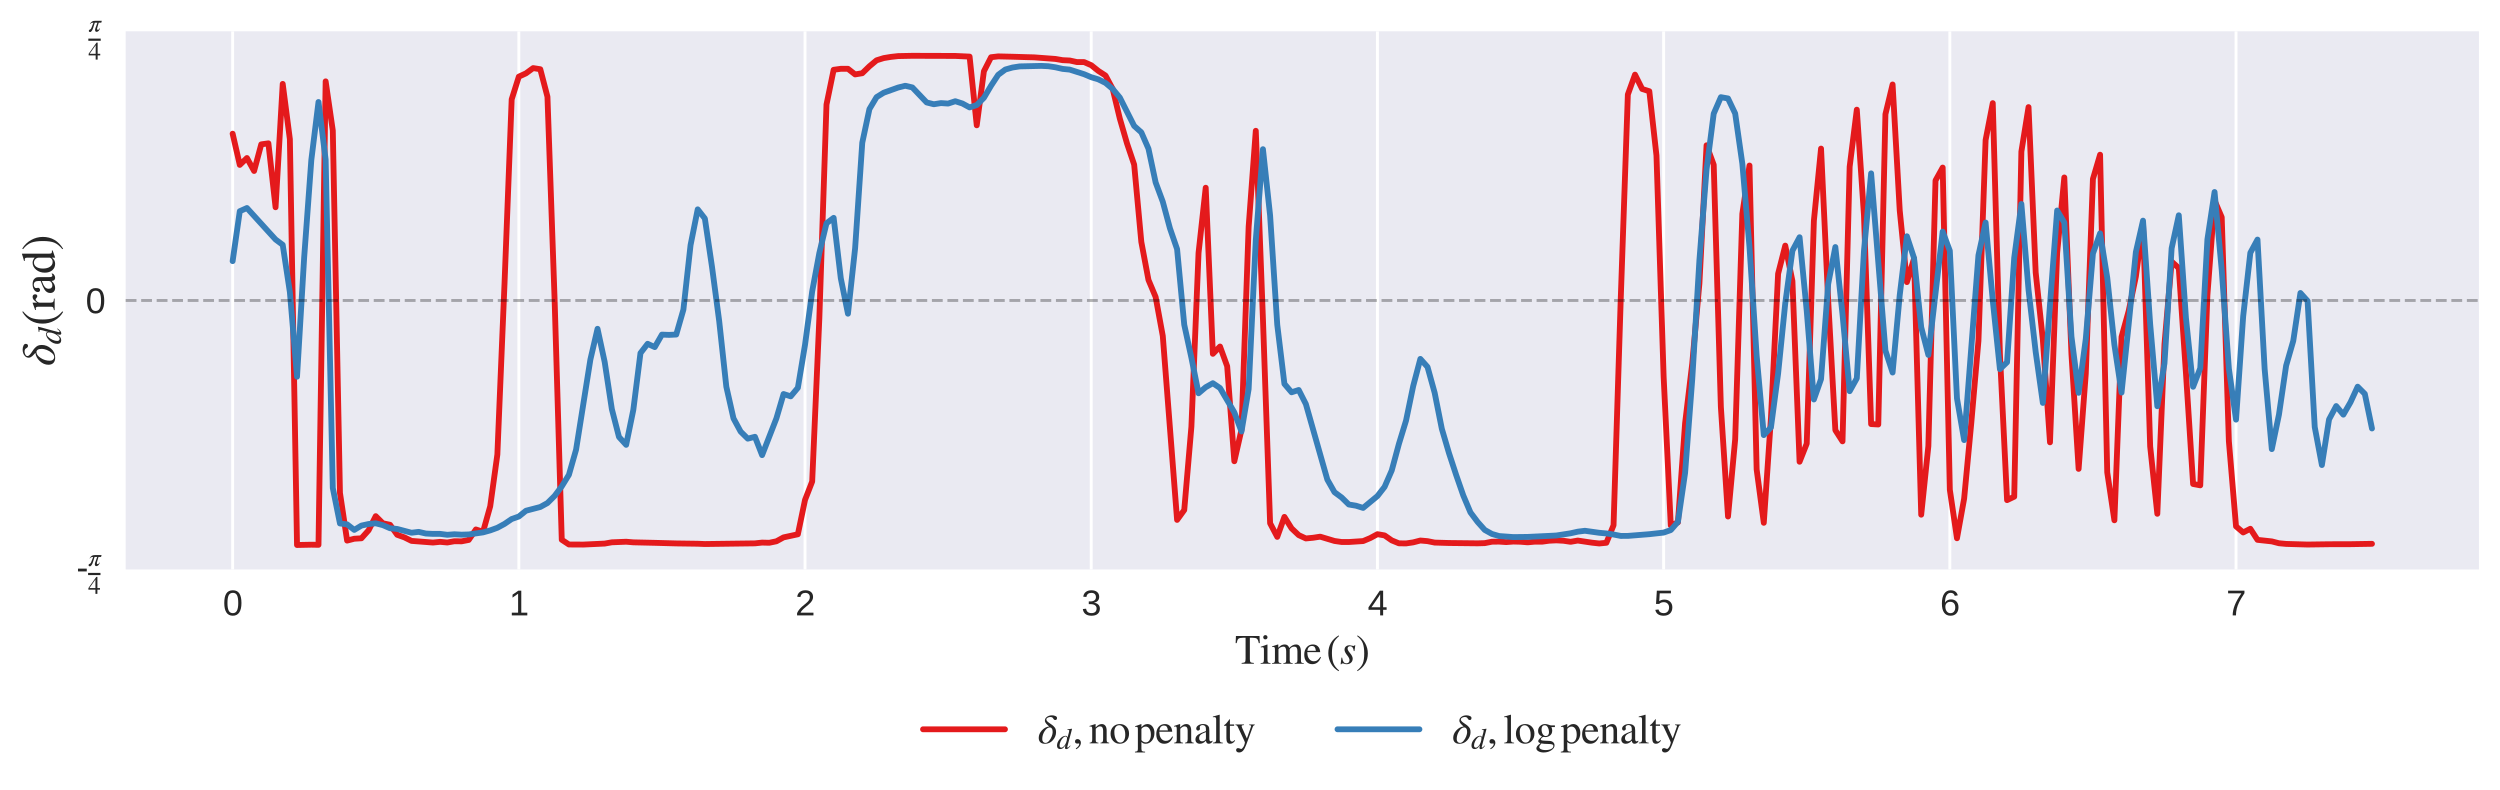 <?xml version="1.0" encoding="utf-8" standalone="no"?>
<!DOCTYPE svg PUBLIC "-//W3C//DTD SVG 1.1//EN"
  "http://www.w3.org/Graphics/SVG/1.1/DTD/svg11.dtd">
<svg xmlns:xlink="http://www.w3.org/1999/xlink" width="854.585pt" height="270.077pt" viewBox="0 0 854.585 270.077" xmlns="http://www.w3.org/2000/svg" version="1.1">
 <defs>
  <style type="text/css">*{stroke-linejoin: round; stroke-linecap: butt}</style>
 </defs>
 <g id="figure_1">
  <g id="patch_1">
   <path d="M 0 270.077 
L 854.585 270.077 
L 854.585 0 
L 0 0 
z
" style="fill: #ffffff"/>
  </g>
  <g id="axes_1">
   <g id="patch_2">
    <path d="M 42.955 194.66 
L 847.385 194.66 
L 847.385 10.7 
L 42.955 10.7 
z
" style="fill: #eaeaf2"/>
   </g>
   <g id="matplotlib.axis_1">
    <g id="xtick_1">
     <g id="line2d_1">
      <path d="M 79.52 194.66 
L 79.52 10.7 
" clip-path="url(#pfbfe69c3f7)" style="fill: none; stroke: #ffffff; stroke-linecap: round"/>
     </g>
     <g id="line2d_2"/>
     <g id="text_1">
      <!-- 0 -->
      <g style="fill: #262626" transform="translate(76.183 210.356) scale(0.12 -0.12)">
       <defs>
        <path id="LiberationSans-30" d="M 3309 2203 
Q 3309 1100 2920 518 
Q 2531 -63 1772 -63 
Q 1013 -63 631 515 
Q 250 1094 250 2203 
Q 250 3338 620 3903 
Q 991 4469 1791 4469 
Q 2569 4469 2939 3897 
Q 3309 3325 3309 2203 
z
M 2738 2203 
Q 2738 3156 2517 3584 
Q 2297 4013 1791 4013 
Q 1272 4013 1045 3591 
Q 819 3169 819 2203 
Q 819 1266 1048 831 
Q 1278 397 1778 397 
Q 2275 397 2506 840 
Q 2738 1284 2738 2203 
z
" transform="scale(0.016)"/>
       </defs>
       <use xlink:href="#LiberationSans-30"/>
      </g>
     </g>
    </g>
    <g id="xtick_2">
     <g id="line2d_3">
      <path d="M 177.353 194.66 
L 177.353 10.7 
" clip-path="url(#pfbfe69c3f7)" style="fill: none; stroke: #ffffff; stroke-linecap: round"/>
     </g>
     <g id="line2d_4"/>
     <g id="text_2">
      <!-- 1 -->
      <g style="fill: #262626" transform="translate(174.016 210.356) scale(0.12 -0.12)">
       <defs>
        <path id="LiberationSans-31" d="M 488 0 
L 488 478 
L 1609 478 
L 1609 3866 
L 616 3156 
L 616 3688 
L 1656 4403 
L 2175 4403 
L 2175 478 
L 3247 478 
L 3247 0 
L 488 0 
z
" transform="scale(0.016)"/>
       </defs>
       <use xlink:href="#LiberationSans-31"/>
      </g>
     </g>
    </g>
    <g id="xtick_3">
     <g id="line2d_5">
      <path d="M 275.186 194.66 
L 275.186 10.7 
" clip-path="url(#pfbfe69c3f7)" style="fill: none; stroke: #ffffff; stroke-linecap: round"/>
     </g>
     <g id="line2d_6"/>
     <g id="text_3">
      <!-- 2 -->
      <g style="fill: #262626" transform="translate(271.849 210.356) scale(0.12 -0.12)">
       <defs>
        <path id="LiberationSans-32" d="M 322 0 
L 322 397 
Q 481 763 711 1042 
Q 941 1322 1194 1548 
Q 1447 1775 1695 1969 
Q 1944 2163 2144 2356 
Q 2344 2550 2467 2762 
Q 2591 2975 2591 3244 
Q 2591 3606 2378 3806 
Q 2166 4006 1788 4006 
Q 1428 4006 1195 3811 
Q 963 3616 922 3263 
L 347 3316 
Q 409 3844 795 4156 
Q 1181 4469 1788 4469 
Q 2453 4469 2811 4155 
Q 3169 3841 3169 3263 
Q 3169 3006 3051 2753 
Q 2934 2500 2703 2247 
Q 2472 1994 1819 1463 
Q 1459 1169 1246 933 
Q 1034 697 941 478 
L 3238 478 
L 3238 0 
L 322 0 
z
" transform="scale(0.016)"/>
       </defs>
       <use xlink:href="#LiberationSans-32"/>
      </g>
     </g>
    </g>
    <g id="xtick_4">
     <g id="line2d_7">
      <path d="M 373.018 194.66 
L 373.018 10.7 
" clip-path="url(#pfbfe69c3f7)" style="fill: none; stroke: #ffffff; stroke-linecap: round"/>
     </g>
     <g id="line2d_8"/>
     <g id="text_4">
      <!-- 3 -->
      <g style="fill: #262626" transform="translate(369.682 210.356) scale(0.12 -0.12)">
       <defs>
        <path id="LiberationSans-33" d="M 3278 1216 
Q 3278 606 2890 271 
Q 2503 -63 1784 -63 
Q 1116 -63 717 239 
Q 319 541 244 1131 
L 825 1184 
Q 938 403 1784 403 
Q 2209 403 2451 612 
Q 2694 822 2694 1234 
Q 2694 1594 2417 1795 
Q 2141 1997 1619 1997 
L 1300 1997 
L 1300 2484 
L 1606 2484 
Q 2069 2484 2323 2686 
Q 2578 2888 2578 3244 
Q 2578 3597 2370 3801 
Q 2163 4006 1753 4006 
Q 1381 4006 1151 3815 
Q 922 3625 884 3278 
L 319 3322 
Q 381 3863 767 4166 
Q 1153 4469 1759 4469 
Q 2422 4469 2789 4161 
Q 3156 3853 3156 3303 
Q 3156 2881 2920 2617 
Q 2684 2353 2234 2259 
L 2234 2247 
Q 2728 2194 3003 1916 
Q 3278 1638 3278 1216 
z
" transform="scale(0.016)"/>
       </defs>
       <use xlink:href="#LiberationSans-33"/>
      </g>
     </g>
    </g>
    <g id="xtick_5">
     <g id="line2d_9">
      <path d="M 470.851 194.66 
L 470.851 10.7 
" clip-path="url(#pfbfe69c3f7)" style="fill: none; stroke: #ffffff; stroke-linecap: round"/>
     </g>
     <g id="line2d_10"/>
     <g id="text_5">
      <!-- 4 -->
      <g style="fill: #262626" transform="translate(467.515 210.356) scale(0.12 -0.12)">
       <defs>
        <path id="LiberationSans-34" d="M 2753 997 
L 2753 0 
L 2222 0 
L 2222 997 
L 147 997 
L 147 1434 
L 2163 4403 
L 2753 4403 
L 2753 1441 
L 3372 1441 
L 3372 997 
L 2753 997 
z
M 2222 3769 
Q 2216 3750 2134 3603 
Q 2053 3456 2013 3397 
L 884 1734 
L 716 1503 
L 666 1441 
L 2222 1441 
L 2222 3769 
z
" transform="scale(0.016)"/>
       </defs>
       <use xlink:href="#LiberationSans-34"/>
      </g>
     </g>
    </g>
    <g id="xtick_6">
     <g id="line2d_11">
      <path d="M 568.684 194.66 
L 568.684 10.7 
" clip-path="url(#pfbfe69c3f7)" style="fill: none; stroke: #ffffff; stroke-linecap: round"/>
     </g>
     <g id="line2d_12"/>
     <g id="text_6">
      <!-- 5 -->
      <g style="fill: #262626" transform="translate(565.347 210.356) scale(0.12 -0.12)">
       <defs>
        <path id="LiberationSans-35" d="M 3291 1434 
Q 3291 738 2877 337 
Q 2463 -63 1728 -63 
Q 1113 -63 734 206 
Q 356 475 256 984 
L 825 1050 
Q 1003 397 1741 397 
Q 2194 397 2450 670 
Q 2706 944 2706 1422 
Q 2706 1838 2448 2094 
Q 2191 2350 1753 2350 
Q 1525 2350 1328 2278 
Q 1131 2206 934 2034 
L 384 2034 
L 531 4403 
L 3034 4403 
L 3034 3925 
L 1044 3925 
L 959 2528 
Q 1325 2809 1869 2809 
Q 2519 2809 2905 2428 
Q 3291 2047 3291 1434 
z
" transform="scale(0.016)"/>
       </defs>
       <use xlink:href="#LiberationSans-35"/>
      </g>
     </g>
    </g>
    <g id="xtick_7">
     <g id="line2d_13">
      <path d="M 666.517 194.66 
L 666.517 10.7 
" clip-path="url(#pfbfe69c3f7)" style="fill: none; stroke: #ffffff; stroke-linecap: round"/>
     </g>
     <g id="line2d_14"/>
     <g id="text_7">
      <!-- 6 -->
      <g style="fill: #262626" transform="translate(663.18 210.356) scale(0.12 -0.12)">
       <defs>
        <path id="LiberationSans-36" d="M 3278 1441 
Q 3278 744 2900 340 
Q 2522 -63 1856 -63 
Q 1113 -63 719 490 
Q 325 1044 325 2100 
Q 325 3244 734 3856 
Q 1144 4469 1900 4469 
Q 2897 4469 3156 3572 
L 2619 3475 
Q 2453 4013 1894 4013 
Q 1413 4013 1148 3564 
Q 884 3116 884 2266 
Q 1038 2550 1316 2698 
Q 1594 2847 1953 2847 
Q 2563 2847 2920 2465 
Q 3278 2084 3278 1441 
z
M 2706 1416 
Q 2706 1894 2472 2153 
Q 2238 2413 1819 2413 
Q 1425 2413 1183 2183 
Q 941 1953 941 1550 
Q 941 1041 1192 716 
Q 1444 391 1838 391 
Q 2244 391 2475 664 
Q 2706 938 2706 1416 
z
" transform="scale(0.016)"/>
       </defs>
       <use xlink:href="#LiberationSans-36"/>
      </g>
     </g>
    </g>
    <g id="xtick_8">
     <g id="line2d_15">
      <path d="M 764.35 194.66 
L 764.35 10.7 
" clip-path="url(#pfbfe69c3f7)" style="fill: none; stroke: #ffffff; stroke-linecap: round"/>
     </g>
     <g id="line2d_16"/>
     <g id="text_8">
      <!-- 7 -->
      <g style="fill: #262626" transform="translate(761.013 210.356) scale(0.12 -0.12)">
       <defs>
        <path id="LiberationSans-37" d="M 3238 3947 
Q 2563 2916 2284 2331 
Q 2006 1747 1867 1178 
Q 1728 609 1728 0 
L 1141 0 
Q 1141 844 1498 1776 
Q 1856 2709 2694 3925 
L 328 3925 
L 328 4403 
L 3238 4403 
L 3238 3947 
z
" transform="scale(0.016)"/>
       </defs>
       <use xlink:href="#LiberationSans-37"/>
      </g>
     </g>
    </g>
    <g id="text_9">
     <!-- $\mathrm{Time}\, (s)$ -->
     <g style="fill: #262626" transform="translate(422.14 226.991) scale(0.14 -0.14)">
      <defs>
       <path id="STIXGeneral-Regular-54" d="M 3795 3149 
L 3642 3149 
Q 3539 3674 3353 3821 
Q 3168 3968 2656 3968 
L 2278 3968 
L 2278 710 
Q 2278 346 2387 243 
Q 2496 141 2893 122 
L 2893 0 
L 1024 0 
L 1024 122 
Q 1427 147 1526 256 
Q 1626 365 1626 787 
L 1626 3968 
L 1242 3968 
Q 723 3968 540 3817 
Q 358 3667 262 3149 
L 109 3149 
L 154 4237 
L 3750 4237 
L 3795 3149 
z
" transform="scale(0.016)"/>
       <path id="STIXGeneral-Regular-69" d="M 1152 4045 
Q 1152 3904 1056 3811 
Q 960 3718 819 3718 
Q 685 3718 592 3811 
Q 499 3904 499 4045 
Q 499 4179 595 4275 
Q 691 4371 826 4371 
Q 966 4371 1059 4275 
Q 1152 4179 1152 4045 
z
M 1619 0 
L 102 0 
L 102 96 
Q 435 115 521 211 
Q 608 307 608 666 
L 608 2118 
Q 608 2342 563 2432 
Q 518 2522 397 2522 
Q 243 2522 128 2490 
L 128 2592 
L 1120 2944 
L 1146 2918 
L 1146 672 
Q 1146 314 1226 218 
Q 1306 122 1619 96 
L 1619 0 
z
" transform="scale(0.016)"/>
       <path id="STIXGeneral-Regular-6d" d="M 4960 0 
L 3565 0 
L 3565 96 
Q 3834 122 3907 208 
Q 3981 294 3981 576 
L 3981 1894 
Q 3981 2278 3869 2444 
Q 3757 2611 3488 2611 
Q 3264 2611 3107 2521 
Q 2950 2432 2803 2221 
L 2803 608 
Q 2803 301 2896 201 
Q 2989 102 3264 96 
L 3264 0 
L 1830 0 
L 1830 96 
Q 2112 115 2189 188 
Q 2266 262 2266 550 
L 2266 1901 
Q 2266 2611 1850 2611 
Q 1670 2611 1468 2531 
Q 1267 2451 1171 2336 
Q 1088 2240 1088 2227 
L 1088 448 
Q 1088 243 1177 176 
Q 1267 109 1523 96 
L 1523 0 
L 102 0 
L 102 96 
Q 371 102 460 195 
Q 550 288 550 563 
L 550 2150 
Q 550 2387 499 2480 
Q 448 2573 326 2573 
Q 230 2573 122 2547 
L 122 2656 
Q 557 2778 1011 2944 
L 1062 2925 
L 1062 2451 
L 1075 2451 
Q 1363 2752 1584 2848 
Q 1805 2944 2054 2944 
Q 2560 2944 2733 2406 
Q 3232 2944 3776 2944 
Q 4518 2944 4518 1792 
L 4518 493 
Q 4518 282 4582 202 
Q 4646 122 4794 109 
L 4960 96 
L 4960 0 
z
" transform="scale(0.016)"/>
       <path id="STIXGeneral-Regular-65" d="M 2611 1050 
L 2714 1005 
Q 2330 -64 1376 -64 
Q 813 -64 486 329 
Q 160 723 160 1389 
Q 160 2074 525 2509 
Q 890 2944 1485 2944 
Q 2061 2944 2374 2502 
Q 2560 2246 2592 1773 
L 621 1773 
Q 646 1370 700 1158 
Q 755 947 915 730 
Q 1184 378 1626 378 
Q 1939 378 2153 531 
Q 2368 685 2611 1050 
z
M 634 1978 
L 1939 1978 
Q 1882 2381 1750 2547 
Q 1619 2714 1312 2714 
Q 1043 2714 864 2525 
Q 685 2336 634 1978 
z
" transform="scale(0.016)"/>
       <path id="STIXGeneral-Regular-28" d="M 1946 -1030 
L 1869 -1133 
Q 1126 -710 716 32 
Q 307 774 307 1613 
Q 307 3386 1888 4326 
L 1946 4224 
Q 1293 3667 1075 3126 
Q 858 2586 858 1632 
Q 858 685 1082 96 
Q 1306 -493 1946 -1030 
z
" transform="scale(0.016)"/>
       <path id="STIXGeneral-Italic-73" d="M 2342 2829 
L 2214 1933 
L 2112 1933 
Q 2022 2675 1542 2675 
Q 1370 2675 1267 2579 
Q 1165 2483 1165 2310 
Q 1165 2067 1510 1658 
Q 1946 1152 1946 787 
Q 1946 397 1686 163 
Q 1427 -70 1024 -70 
Q 838 -70 672 -6 
Q 538 51 390 51 
Q 262 51 205 -83 
L 102 -83 
L 230 934 
L 333 934 
Q 461 64 973 64 
Q 1203 64 1331 192 
Q 1459 320 1459 557 
Q 1459 845 1101 1293 
Q 698 1798 698 2131 
Q 698 2451 909 2636 
Q 1120 2822 1472 2822 
Q 1600 2822 1830 2758 
Q 1971 2714 2061 2714 
Q 2189 2714 2253 2829 
L 2342 2829 
z
" transform="scale(0.016)"/>
       <path id="STIXGeneral-Regular-29" d="M 186 4224 
L 262 4326 
Q 992 3891 1408 3148 
Q 1824 2406 1824 1581 
Q 1824 -166 243 -1133 
L 186 -1030 
Q 845 -486 1059 54 
Q 1274 595 1274 1562 
Q 1274 2534 1059 3120 
Q 845 3706 186 4224 
z
" transform="scale(0.016)"/>
      </defs>
      <use xlink:href="#STIXGeneral-Regular-54" transform="translate(0 0.703)"/>
      <use xlink:href="#STIXGeneral-Regular-69" transform="translate(61.1 0.703)"/>
      <use xlink:href="#STIXGeneral-Regular-6d" transform="translate(88.9 0.703)"/>
      <use xlink:href="#STIXGeneral-Regular-65" transform="translate(166.7 0.703)"/>
      <use xlink:href="#STIXGeneral-Regular-28" transform="translate(223.134 0.703)"/>
      <use xlink:href="#STIXGeneral-Italic-73" transform="translate(256.434 0.703)"/>
      <use xlink:href="#STIXGeneral-Regular-29" transform="translate(295.334 0.703)"/>
     </g>
    </g>
   </g>
   <g id="matplotlib.axis_2">
    <g id="ytick_1">
     <g id="line2d_17"/>
     <g id="text_10">
      <!-- -$\frac{\pi}{4}$ -->
      <g style="fill: #262626" transform="translate(26.115 198.238) scale(0.12 -0.12)">
       <defs>
        <path id="LiberationSans-2d" d="M 284 1450 
L 284 1950 
L 1847 1950 
L 1847 1450 
L 284 1450 
z
" transform="scale(0.016)"/>
        <path id="STIXGeneral-Italic-3c0" d="M 3430 2739 
L 3296 2266 
L 2643 2266 
Q 2624 2195 2502 1782 
Q 2381 1370 2297 1072 
Q 2214 774 2214 717 
Q 2214 448 2413 448 
Q 2694 448 2867 838 
L 2970 838 
Q 2886 486 2652 208 
Q 2419 -70 2093 -70 
Q 1901 -70 1808 67 
Q 1715 205 1715 410 
Q 1715 627 1824 922 
L 2310 2266 
L 1645 2266 
Q 1568 2061 1401 1469 
Q 1235 877 1068 512 
Q 902 147 672 -38 
Q 563 -115 442 -115 
Q 314 -115 218 -32 
Q 122 51 122 166 
Q 122 429 314 480 
Q 634 563 774 928 
L 1299 2266 
L 1261 2266 
Q 973 2266 819 2208 
Q 666 2150 474 1914 
L 371 1914 
Q 640 2362 931 2550 
Q 1222 2739 1696 2739 
L 3430 2739 
z
" transform="scale(0.016)"/>
        <path id="STIXGeneral-Regular-34" d="M 3027 1069 
L 2368 1069 
L 2368 0 
L 1869 0 
L 1869 1069 
L 77 1069 
L 77 1478 
L 2086 4326 
L 2368 4326 
L 2368 1478 
L 3027 1478 
L 3027 1069 
z
M 1869 1478 
L 1869 3674 
L 333 1478 
L 1869 1478 
z
" transform="scale(0.016)"/>
       </defs>
       <use xlink:href="#LiberationSans-2d" transform="translate(0 0.988)"/>
       <use xlink:href="#STIXGeneral-Italic-3c0" transform="translate(33.301 40.042) scale(0.7)"/>
       <use xlink:href="#STIXGeneral-Regular-34" transform="translate(33.301 -39.781) scale(0.7)"/>
       <path d="M 33.301 13.784 
L 33.301 20.034 
L 68.581 20.034 
L 68.581 13.784 
L 33.301 13.784 
z
"/>
      </g>
     </g>
    </g>
    <g id="ytick_2">
     <g id="line2d_18"/>
     <g id="text_11">
      <!-- 0 -->
      <g style="fill: #262626" transform="translate(29.282 107.067) scale(0.12 -0.12)">
       <use xlink:href="#LiberationSans-30"/>
      </g>
     </g>
    </g>
    <g id="ytick_3">
     <g id="line2d_19"/>
     <g id="text_12">
      <!-- $\frac{\pi}{4}$ -->
      <g style="fill: #262626" transform="translate(30.195 15.6) scale(0.12 -0.12)">
       <use xlink:href="#STIXGeneral-Italic-3c0" transform="translate(0 40.042) scale(0.7)"/>
       <use xlink:href="#STIXGeneral-Regular-34" transform="translate(0 -39.781) scale(0.7)"/>
       <path d="M 0 13.784 
L 0 20.034 
L 35.28 20.034 
L 35.28 13.784 
L 0 13.784 
z
"/>
      </g>
     </g>
    </g>
    <g id="text_13">
     <!-- $\delta_d (\mathrm{rad})$ -->
     <g style="fill: #262626" transform="translate(18.795 125.08) rotate(-90) scale(0.16 -0.16)">
      <defs>
       <path id="STIXGeneral-Italic-3b4" d="M 2944 3866 
Q 2944 3744 2883 3651 
Q 2822 3558 2694 3558 
Q 2579 3558 2508 3606 
Q 2438 3654 2403 3721 
Q 2368 3789 2323 3856 
Q 2278 3923 2179 3971 
Q 2080 4019 1920 4019 
Q 1715 4019 1516 3916 
Q 1318 3814 1318 3648 
Q 1318 3482 1484 3328 
Q 1651 3174 1942 2985 
Q 2234 2797 2381 2656 
Q 2605 2445 2701 2249 
Q 2797 2054 2797 1709 
Q 2797 1037 2313 483 
Q 1830 -70 1101 -70 
Q 646 -70 400 166 
Q 154 403 154 838 
Q 154 1453 640 1981 
Q 1126 2509 1741 2566 
Q 1690 2618 1526 2771 
Q 1363 2925 1299 2998 
Q 1235 3072 1164 3203 
Q 1094 3334 1094 3456 
Q 1094 3744 1286 3939 
Q 1478 4134 1712 4204 
Q 1946 4275 2176 4275 
Q 2458 4275 2701 4169 
Q 2944 4064 2944 3866 
z
M 2278 1702 
Q 2278 2086 2156 2259 
Q 2035 2432 1850 2432 
Q 1427 2432 1059 1869 
Q 691 1306 691 646 
Q 691 384 828 224 
Q 966 64 1190 64 
Q 1466 64 1728 371 
Q 1990 678 2134 1056 
Q 2278 1434 2278 1702 
z
" transform="scale(0.016)"/>
       <path id="STIXGeneral-Italic-64" d="M 3334 4371 
L 3373 4333 
L 3123 3360 
L 2739 1958 
Q 2323 429 2323 384 
Q 2323 256 2438 256 
Q 2522 256 2614 336 
Q 2707 416 2963 710 
L 3040 646 
Q 2547 -83 2099 -83 
Q 1978 -83 1907 -6 
Q 1837 70 1837 205 
Q 1837 397 1920 774 
Q 1645 307 1379 118 
Q 1114 -70 781 -70 
Q 461 -70 278 125 
Q 96 320 96 678 
Q 96 1440 713 2131 
Q 1331 2822 1965 2822 
Q 2163 2822 2256 2732 
Q 2349 2643 2381 2451 
L 2387 2451 
L 2675 3494 
Q 2765 3808 2765 3949 
Q 2765 4051 2694 4076 
Q 2624 4102 2355 4115 
L 2355 4224 
Q 2848 4269 3334 4371 
z
M 2278 2310 
Q 2278 2477 2185 2576 
Q 2093 2675 1978 2675 
Q 1677 2675 1395 2381 
Q 1075 2042 864 1571 
Q 653 1101 653 704 
Q 653 486 752 361 
Q 851 237 1024 237 
Q 1312 237 1606 550 
Q 1901 864 2089 1350 
Q 2278 1837 2278 2310 
z
" transform="scale(0.016)"/>
       <path id="STIXGeneral-Regular-72" d="M 1024 2931 
L 1024 2342 
Q 1267 2688 1430 2816 
Q 1594 2944 1792 2944 
Q 1958 2944 2051 2854 
Q 2144 2765 2144 2605 
Q 2144 2470 2077 2393 
Q 2010 2317 1894 2317 
Q 1773 2317 1638 2445 
Q 1536 2541 1472 2541 
Q 1338 2541 1181 2355 
Q 1024 2170 1024 2016 
L 1024 576 
Q 1024 301 1133 205 
Q 1242 109 1568 96 
L 1568 0 
L 32 0 
L 32 96 
Q 339 154 412 224 
Q 486 294 486 538 
L 486 2138 
Q 486 2349 438 2435 
Q 390 2522 269 2522 
Q 166 2522 45 2496 
L 45 2598 
Q 448 2726 992 2944 
L 1024 2931 
z
" transform="scale(0.016)"/>
       <path id="STIXGeneral-Regular-61" d="M 2829 422 
L 2829 243 
Q 2586 -64 2253 -64 
Q 1888 -64 1843 403 
L 1837 403 
Q 1427 -64 909 -64 
Q 608 -64 422 112 
Q 237 288 237 602 
Q 237 1050 685 1350 
Q 992 1555 1837 1869 
L 1837 2214 
Q 1837 2502 1699 2646 
Q 1562 2790 1338 2790 
Q 1146 2790 1018 2697 
Q 890 2605 890 2477 
Q 890 2419 909 2348 
Q 928 2278 928 2208 
Q 928 2112 841 2029 
Q 755 1946 634 1946 
Q 525 1946 441 2029 
Q 358 2112 358 2240 
Q 358 2547 685 2752 
Q 986 2944 1421 2944 
Q 1939 2944 2176 2656 
Q 2291 2522 2323 2384 
Q 2355 2246 2355 1946 
L 2355 723 
Q 2355 301 2554 301 
Q 2682 301 2829 422 
z
M 1837 813 
L 1837 1715 
Q 1248 1510 1018 1293 
Q 800 1094 800 800 
Q 800 557 921 432 
Q 1043 307 1242 307 
Q 1453 307 1613 410 
Q 1747 506 1792 589 
Q 1837 672 1837 813 
z
" transform="scale(0.016)"/>
       <path id="STIXGeneral-Regular-64" d="M 3142 269 
L 2202 -64 
L 2176 -45 
L 2176 365 
Q 1869 -64 1357 -64 
Q 826 -64 499 317 
Q 173 698 173 1312 
Q 173 1990 563 2467 
Q 954 2944 1504 2944 
Q 1850 2944 2176 2669 
L 2176 3667 
Q 2176 3866 2118 3930 
Q 2061 3994 1882 3994 
Q 1792 3994 1741 3987 
L 1741 4090 
Q 2323 4243 2682 4371 
L 2714 4358 
L 2714 730 
Q 2714 506 2768 435 
Q 2822 365 2995 365 
Q 3034 365 3142 371 
L 3142 269 
z
M 2176 653 
L 2176 2125 
Q 2176 2381 1981 2573 
Q 1786 2765 1523 2765 
Q 1158 2765 940 2438 
Q 723 2112 723 1568 
Q 723 979 963 624 
Q 1203 269 1606 269 
Q 1907 269 2080 474 
Q 2176 582 2176 653 
z
" transform="scale(0.016)"/>
      </defs>
      <use xlink:href="#STIXGeneral-Italic-3b4" transform="translate(0 0.703)"/>
      <use xlink:href="#STIXGeneral-Italic-64" transform="translate(46 -12.525) scale(0.7)"/>
      <use xlink:href="#STIXGeneral-Regular-28" transform="translate(85.409 0.703)"/>
      <use xlink:href="#STIXGeneral-Regular-72" transform="translate(118.709 0.703)"/>
      <use xlink:href="#STIXGeneral-Regular-61" transform="translate(152.009 0.703)"/>
      <use xlink:href="#STIXGeneral-Regular-64" transform="translate(196.409 0.703)"/>
      <use xlink:href="#STIXGeneral-Regular-29" transform="translate(246.409 0.703)"/>
     </g>
    </g>
   </g>
   <g id="line2d_20">
    <path d="M 79.52 45.702 
L 81.966 56.368 
L 84.412 54.018 
L 86.857 58.444 
L 89.303 49.343 
L 91.749 48.998 
L 94.195 70.846 
L 96.641 28.682 
L 99.087 47.581 
L 101.532 186.298 
L 106.424 186.195 
L 108.87 186.241 
L 111.316 27.811 
L 113.761 44.639 
L 116.207 168.468 
L 118.653 184.794 
L 121.099 184.158 
L 123.545 184.007 
L 125.991 181.282 
L 128.436 176.443 
L 130.882 178.876 
L 133.328 179.39 
L 135.774 182.814 
L 138.22 183.687 
L 140.666 184.898 
L 148.003 185.461 
L 150.449 185.22 
L 152.895 185.443 
L 155.34 185.014 
L 157.786 185.046 
L 160.232 184.567 
L 162.678 180.987 
L 165.124 181.788 
L 167.57 173.066 
L 170.015 155.381 
L 172.461 96.945 
L 174.907 33.962 
L 177.353 26.202 
L 179.799 25.07 
L 182.244 23.276 
L 184.69 23.667 
L 187.136 33.061 
L 189.582 102.39 
L 192.028 184.509 
L 194.474 186.126 
L 199.365 186.155 
L 206.703 185.812 
L 209.148 185.378 
L 214.04 185.185 
L 216.486 185.388 
L 223.823 185.56 
L 231.161 185.762 
L 238.498 185.868 
L 240.944 185.971 
L 258.065 185.738 
L 260.511 185.477 
L 262.956 185.539 
L 265.402 185.03 
L 267.848 183.695 
L 272.74 182.637 
L 275.186 170.881 
L 277.631 164.601 
L 280.077 108.814 
L 282.523 35.735 
L 284.969 23.858 
L 287.415 23.521 
L 289.861 23.516 
L 292.306 25.436 
L 294.752 25.03 
L 297.198 22.658 
L 299.644 20.616 
L 302.09 19.855 
L 304.535 19.451 
L 306.981 19.175 
L 311.873 19.075 
L 326.548 19.122 
L 331.439 19.347 
L 333.885 42.832 
L 336.331 24.356 
L 338.777 19.562 
L 341.223 19.276 
L 346.114 19.393 
L 351.006 19.539 
L 353.452 19.602 
L 360.789 20.15 
L 363.235 20.569 
L 365.681 20.683 
L 368.127 21.217 
L 370.573 21.217 
L 373.018 22.289 
L 375.464 24.244 
L 377.91 25.824 
L 380.356 30.403 
L 382.802 40.575 
L 385.247 49.018 
L 387.693 56.274 
L 390.139 82.676 
L 392.585 95.694 
L 395.031 101.506 
L 397.477 114.84 
L 402.368 177.717 
L 404.814 174.344 
L 407.26 145.855 
L 409.706 86.436 
L 412.152 64.176 
L 414.597 120.948 
L 417.043 118.455 
L 419.489 125.194 
L 421.935 157.667 
L 424.381 146.913 
L 426.826 77.559 
L 429.272 44.711 
L 431.718 109.116 
L 434.164 178.874 
L 436.61 183.521 
L 439.056 176.693 
L 441.501 180.606 
L 443.947 182.925 
L 446.393 184.061 
L 448.839 183.827 
L 451.285 183.452 
L 456.176 184.921 
L 458.622 185.275 
L 461.068 185.279 
L 465.96 184.958 
L 468.405 183.927 
L 470.851 182.602 
L 473.297 183.023 
L 475.743 184.72 
L 478.189 185.724 
L 480.634 185.761 
L 483.08 185.4 
L 485.526 184.766 
L 487.972 184.981 
L 490.418 185.472 
L 495.309 185.617 
L 505.093 185.73 
L 507.538 185.659 
L 509.984 185.177 
L 512.43 185.14 
L 514.876 185.306 
L 517.322 185.119 
L 519.768 185.185 
L 522.213 185.382 
L 524.659 185.156 
L 527.105 185.168 
L 529.551 184.835 
L 531.997 184.715 
L 534.442 184.848 
L 536.888 185.207 
L 539.334 184.78 
L 544.226 185.511 
L 546.672 185.777 
L 549.117 185.544 
L 551.563 179.552 
L 554.009 102.658 
L 556.455 32.308 
L 558.901 25.514 
L 561.347 30.415 
L 563.792 31.188 
L 566.238 53.176 
L 568.684 128.695 
L 571.13 179.594 
L 573.576 178.567 
L 576.021 144.705 
L 578.467 124.268 
L 580.913 96.906 
L 583.359 49.672 
L 585.805 56.331 
L 588.251 139.104 
L 590.696 176.558 
L 593.142 150.17 
L 595.588 73.095 
L 598.034 56.587 
L 600.48 160.457 
L 602.925 178.711 
L 605.371 142.894 
L 607.817 93.569 
L 610.263 83.96 
L 612.709 96.057 
L 615.155 157.838 
L 617.6 151.645 
L 620.046 75.467 
L 622.492 50.798 
L 624.938 102.746 
L 627.384 147.053 
L 629.829 150.863 
L 632.275 56.992 
L 634.721 37.494 
L 637.167 73.553 
L 639.613 144.964 
L 642.059 145.1 
L 644.504 39.055 
L 646.95 28.878 
L 649.396 71.987 
L 651.842 96.424 
L 654.288 88.398 
L 656.733 175.94 
L 659.179 152.494 
L 661.625 61.697 
L 664.071 57.281 
L 666.517 167.417 
L 668.963 183.993 
L 671.408 170.444 
L 673.854 144.538 
L 676.3 116.499 
L 678.746 47.89 
L 681.192 35.257 
L 683.638 121.062 
L 686.083 170.957 
L 688.529 169.785 
L 690.975 51.823 
L 693.421 36.611 
L 695.867 93.178 
L 698.312 116.107 
L 700.758 151.201 
L 703.204 86.456 
L 705.65 60.665 
L 708.096 121.091 
L 710.542 160.278 
L 712.987 127.775 
L 715.433 61.181 
L 717.879 52.885 
L 720.325 161.443 
L 722.771 177.852 
L 725.216 115.152 
L 727.662 106.286 
L 730.108 94.551 
L 732.554 76.275 
L 735 152.578 
L 737.446 175.63 
L 739.891 117.686 
L 742.337 89.422 
L 744.783 91.643 
L 747.229 127.501 
L 749.675 165.443 
L 752.12 165.904 
L 754.566 100.847 
L 757.012 68.559 
L 759.458 74.257 
L 761.904 150.81 
L 764.35 179.929 
L 766.795 182.009 
L 769.241 180.754 
L 771.687 184.535 
L 776.579 185.07 
L 779.024 185.699 
L 781.47 185.929 
L 788.808 186.144 
L 796.145 186.038 
L 803.483 186.019 
L 810.82 185.896 
L 810.82 185.896 
" clip-path="url(#pfbfe69c3f7)" style="fill: none; stroke: #e41a1c; stroke-width: 2; stroke-linecap: round"/>
   </g>
   <g id="line2d_21">
    <path d="M 79.52 89.262 
L 81.966 72.196 
L 84.412 71.106 
L 91.749 79.179 
L 94.195 81.863 
L 96.641 83.69 
L 99.087 99.841 
L 101.532 128.773 
L 103.978 87.952 
L 106.424 54.67 
L 108.87 34.868 
L 111.316 54.582 
L 113.761 166.822 
L 116.207 178.943 
L 118.653 179.241 
L 121.099 181.14 
L 123.545 179.665 
L 125.991 179.127 
L 128.436 178.879 
L 130.882 179.516 
L 133.328 180.575 
L 135.774 180.816 
L 140.666 182.105 
L 143.111 181.809 
L 145.557 182.376 
L 148.003 182.502 
L 150.449 182.497 
L 152.895 182.81 
L 155.34 182.626 
L 157.786 182.765 
L 160.232 182.689 
L 165.124 181.99 
L 167.57 181.307 
L 170.015 180.415 
L 172.461 179.092 
L 174.907 177.422 
L 177.353 176.56 
L 179.799 174.587 
L 184.69 173.306 
L 187.136 171.957 
L 189.582 169.521 
L 192.028 166.264 
L 194.474 162.299 
L 196.919 153.722 
L 201.811 122.913 
L 204.257 112.397 
L 206.703 123.752 
L 209.148 139.842 
L 211.594 149.375 
L 214.04 152.062 
L 216.486 140.124 
L 218.932 120.708 
L 221.378 117.522 
L 223.823 118.647 
L 226.269 114.384 
L 228.715 114.475 
L 231.161 114.359 
L 233.607 105.853 
L 236.052 83.803 
L 238.498 71.562 
L 240.944 74.694 
L 243.39 91.239 
L 245.836 109.682 
L 248.282 132.189 
L 250.727 143.009 
L 253.173 147.534 
L 255.619 149.948 
L 258.065 149.313 
L 260.511 155.575 
L 265.402 143.005 
L 267.848 134.691 
L 270.294 135.485 
L 272.74 132.561 
L 275.186 117.847 
L 277.631 99.615 
L 280.077 86.487 
L 282.523 76.321 
L 284.969 74.471 
L 287.415 95.15 
L 289.861 107.237 
L 292.306 84.886 
L 294.752 48.793 
L 297.198 37.292 
L 299.644 33.194 
L 302.09 31.689 
L 306.981 29.935 
L 309.427 29.315 
L 311.873 29.886 
L 316.765 35.022 
L 319.21 35.634 
L 321.656 35.241 
L 324.102 35.403 
L 326.548 34.6 
L 328.994 35.388 
L 331.439 36.717 
L 333.885 35.917 
L 336.331 33.435 
L 338.777 29.292 
L 341.223 25.574 
L 343.669 23.76 
L 346.114 23.076 
L 348.56 22.694 
L 355.898 22.523 
L 358.343 22.633 
L 360.789 23.004 
L 363.235 23.554 
L 365.681 23.798 
L 370.573 25.361 
L 373.018 26.393 
L 375.464 27.137 
L 377.91 28.35 
L 380.356 30.415 
L 382.802 33.36 
L 387.693 43.05 
L 390.139 45.239 
L 392.585 50.833 
L 395.031 62.354 
L 397.477 68.947 
L 399.922 78.033 
L 402.368 85.155 
L 404.814 111.002 
L 407.26 122.279 
L 409.706 134.433 
L 412.152 132.361 
L 414.597 130.99 
L 417.043 132.64 
L 421.935 140.969 
L 424.381 147.488 
L 426.826 133.013 
L 429.272 82.084 
L 431.718 51.001 
L 434.164 73.653 
L 436.61 111.027 
L 439.056 131.225 
L 441.501 134.097 
L 443.947 133.312 
L 446.393 138.13 
L 451.285 155.352 
L 453.73 163.943 
L 456.176 168.251 
L 458.622 170.056 
L 461.068 172.455 
L 463.514 172.864 
L 465.96 173.622 
L 470.851 169.574 
L 473.297 166.429 
L 475.743 160.818 
L 478.189 151.754 
L 480.634 143.758 
L 483.08 131.961 
L 485.526 122.686 
L 487.972 125.429 
L 490.418 134.28 
L 492.864 146.574 
L 495.309 154.885 
L 497.755 162.335 
L 500.201 169.368 
L 502.647 175.156 
L 505.093 178.415 
L 507.538 181.155 
L 509.984 182.516 
L 512.43 183.235 
L 517.322 183.594 
L 522.213 183.536 
L 529.551 183.182 
L 531.997 183.055 
L 536.888 182.291 
L 539.334 181.744 
L 541.78 181.439 
L 546.672 182.124 
L 549.117 182.348 
L 551.563 182.711 
L 554.009 183.192 
L 556.455 183.188 
L 563.792 182.602 
L 568.684 182.057 
L 571.13 181.197 
L 573.576 178.395 
L 576.021 161.659 
L 578.467 129.587 
L 580.913 89.01 
L 583.359 57.9 
L 585.805 38.849 
L 588.251 33.223 
L 590.696 33.654 
L 593.142 38.795 
L 595.588 55.95 
L 598.034 84.394 
L 600.48 121.539 
L 602.925 148.729 
L 605.371 146.093 
L 607.817 127.712 
L 610.263 103.652 
L 612.709 85.697 
L 615.155 81.099 
L 617.6 106.253 
L 620.046 136.552 
L 622.492 129.59 
L 624.938 97.05 
L 627.384 84.448 
L 629.829 107.41 
L 632.275 133.718 
L 634.721 129.324 
L 637.167 85.787 
L 639.613 59.266 
L 644.504 119.84 
L 646.95 127.343 
L 649.396 100.837 
L 651.842 80.763 
L 654.288 88.22 
L 656.733 111.866 
L 659.179 121.32 
L 664.071 79.17 
L 666.517 85.726 
L 668.963 136.191 
L 671.408 150.435 
L 676.3 87.254 
L 678.746 76.073 
L 681.192 102.686 
L 683.638 126.183 
L 686.083 123.821 
L 688.529 88.11 
L 690.975 69.738 
L 693.421 99.065 
L 695.867 120.301 
L 698.312 137.733 
L 700.758 104.054 
L 703.204 71.963 
L 705.65 76.088 
L 708.096 115.078 
L 710.542 134.279 
L 712.987 115.875 
L 715.433 86.678 
L 717.879 79.763 
L 720.325 94.908 
L 722.771 117.842 
L 725.216 134.192 
L 727.662 110.782 
L 730.108 86.18 
L 732.554 75.428 
L 735 110.8 
L 737.446 138.864 
L 739.891 124.197 
L 742.337 84.89 
L 744.783 73.591 
L 747.229 108.701 
L 749.675 132.213 
L 752.12 125.869 
L 754.566 81.854 
L 757.012 65.637 
L 759.458 92.257 
L 761.904 126.003 
L 764.35 143.443 
L 766.795 108.107 
L 769.241 86.417 
L 771.687 81.898 
L 774.133 126.152 
L 776.579 153.52 
L 779.024 141.74 
L 781.47 125.013 
L 783.916 116.508 
L 786.362 100.155 
L 788.808 102.877 
L 791.254 145.971 
L 793.699 158.967 
L 796.145 143.382 
L 798.591 138.805 
L 801.037 141.74 
L 803.483 137.495 
L 805.928 132.181 
L 808.374 134.637 
L 810.82 146.464 
L 810.82 146.464 
" clip-path="url(#pfbfe69c3f7)" style="fill: none; stroke: #377eb8; stroke-width: 2; stroke-linecap: round"/>
   </g>
   <g id="line2d_22">
    <path d="M 42.955 102.719 
L 847.385 102.719 
" clip-path="url(#pfbfe69c3f7)" style="fill: none; stroke-dasharray: 3.7,1.6; stroke-dashoffset: 0; stroke: #000000; stroke-opacity: 0.3"/>
   </g>
   <g id="patch_3">
    <path d="M 42.955 194.66 
L 42.955 10.7 
" style="fill: none"/>
   </g>
   <g id="patch_4">
    <path d="M 847.385 194.66 
L 847.385 10.7 
" style="fill: none"/>
   </g>
   <g id="patch_5">
    <path d="M 42.955 194.66 
L 847.385 194.66 
" style="fill: none"/>
   </g>
   <g id="patch_6">
    <path d="M 42.955 10.7 
L 847.385 10.7 
" style="fill: none"/>
   </g>
   <g id="legend_1">
    <g id="line2d_23">
     <path d="M 315.53 249.297 
L 329.53 249.297 
L 343.53 249.297 
" style="fill: none; stroke: #e41a1c; stroke-width: 2; stroke-linecap: round"/>
    </g>
    <g id="text_14">
     <!-- $\delta_d, \mathrm{no\, penalty}$ -->
     <g style="fill: #262626" transform="translate(354.73 254.197) scale(0.14 -0.14)">
      <defs>
       <path id="STIXGeneral-Regular-2c" d="M 531 -902 
L 467 -781 
Q 998 -422 998 -96 
Q 998 -13 909 -13 
Q 883 -13 822 -25 
Q 762 -38 723 -38 
Q 352 -38 352 288 
Q 352 454 457 553 
Q 563 653 736 653 
Q 954 653 1101 496 
Q 1248 339 1248 96 
Q 1248 -198 1053 -473 
Q 858 -749 531 -902 
z
" transform="scale(0.016)"/>
       <path id="STIXGeneral-Regular-6e" d="M 3104 0 
L 1773 0 
L 1779 96 
Q 2016 115 2096 233 
Q 2176 352 2176 672 
L 2176 1946 
Q 2176 2592 1709 2592 
Q 1549 2592 1408 2515 
Q 1267 2438 1050 2227 
L 1050 461 
Q 1050 269 1136 192 
Q 1222 115 1466 96 
L 1466 0 
L 115 0 
L 115 96 
Q 358 115 435 214 
Q 512 314 512 602 
L 512 2157 
Q 512 2394 467 2483 
Q 422 2573 288 2573 
Q 160 2573 102 2547 
L 102 2656 
Q 550 2784 979 2944 
L 1030 2925 
L 1030 2426 
L 1037 2426 
Q 1491 2944 1958 2944 
Q 2323 2944 2518 2688 
Q 2714 2432 2714 1958 
L 2714 544 
Q 2714 288 2790 205 
Q 2867 122 3104 96 
L 3104 0 
z
" transform="scale(0.016)"/>
       <path id="STIXGeneral-Regular-6f" d="M 3008 1478 
Q 3008 806 2608 371 
Q 2208 -64 1568 -64 
Q 979 -64 582 368 
Q 186 800 186 1459 
Q 186 2125 582 2534 
Q 979 2944 1626 2944 
Q 2221 2944 2614 2537 
Q 3008 2131 3008 1478 
z
M 2432 1306 
Q 2432 2035 2112 2445 
Q 1856 2765 1504 2765 
Q 1171 2765 966 2493 
Q 762 2221 762 1747 
Q 762 928 1101 435 
Q 1318 115 1677 115 
Q 2029 115 2230 432 
Q 2432 749 2432 1306 
z
" transform="scale(0.016)"/>
       <path id="STIXGeneral-Regular-70" d="M 1018 2931 
L 1018 2438 
Q 1421 2944 1939 2944 
Q 2406 2944 2707 2560 
Q 3008 2176 3008 1581 
Q 3008 883 2621 409 
Q 2234 -64 1664 -64 
Q 1466 -64 1328 -6 
Q 1190 51 1018 211 
L 1018 -794 
Q 1018 -1094 1120 -1180 
Q 1222 -1267 1581 -1274 
L 1581 -1389 
L 32 -1389 
L 32 -1280 
Q 314 -1254 397 -1171 
Q 480 -1088 480 -838 
L 480 2157 
Q 480 2381 429 2451 
Q 378 2522 218 2522 
Q 115 2522 58 2515 
L 58 2618 
Q 506 2752 979 2944 
L 1018 2931 
z
M 1018 2138 
L 1018 563 
Q 1018 422 1238 281 
Q 1459 141 1683 141 
Q 2029 141 2243 467 
Q 2458 794 2458 1325 
Q 2458 1888 2243 2224 
Q 2029 2560 1670 2560 
Q 1446 2560 1232 2419 
Q 1018 2278 1018 2138 
z
" transform="scale(0.016)"/>
       <path id="STIXGeneral-Regular-6c" d="M 1645 0 
L 134 0 
L 134 96 
Q 435 122 531 221 
Q 627 320 627 589 
L 627 3590 
Q 627 3821 569 3910 
Q 512 4000 358 4000 
Q 224 4000 122 3987 
L 122 4090 
Q 730 4237 1133 4371 
L 1165 4346 
L 1165 557 
Q 1165 288 1254 201 
Q 1344 115 1645 96 
L 1645 0 
z
" transform="scale(0.016)"/>
       <path id="STIXGeneral-Regular-74" d="M 1702 493 
L 1786 422 
Q 1478 -64 1011 -64 
Q 448 -64 448 749 
L 448 2675 
L 109 2675 
Q 83 2694 83 2720 
Q 83 2771 192 2842 
Q 435 2982 813 3526 
Q 826 3546 874 3606 
Q 922 3667 941 3706 
Q 986 3706 986 3622 
L 986 2880 
L 1632 2880 
L 1632 2675 
L 986 2675 
L 986 845 
Q 986 538 1062 403 
Q 1139 269 1318 269 
Q 1510 269 1702 493 
z
" transform="scale(0.016)"/>
       <path id="STIXGeneral-Regular-79" d="M 3040 2880 
L 3040 2784 
Q 2925 2771 2854 2700 
Q 2784 2630 2720 2458 
L 1760 -160 
Q 1510 -838 1257 -1116 
Q 1005 -1395 640 -1395 
Q 435 -1395 313 -1289 
Q 192 -1184 192 -1024 
Q 192 -902 272 -816 
Q 352 -730 467 -730 
Q 653 -730 800 -813 
Q 883 -858 966 -858 
Q 1101 -858 1286 -576 
Q 1376 -448 1459 -211 
Q 1542 26 1542 115 
Q 1542 198 1274 762 
L 429 2566 
Q 346 2752 90 2790 
L 90 2880 
L 1402 2880 
L 1402 2784 
Q 1197 2778 1117 2739 
Q 1037 2701 1037 2611 
Q 1037 2541 1120 2349 
L 1837 749 
L 2458 2515 
Q 2483 2573 2483 2630 
Q 2483 2784 2189 2784 
L 2189 2880 
L 3040 2880 
z
" transform="scale(0.016)"/>
      </defs>
      <use xlink:href="#STIXGeneral-Italic-3b4" transform="translate(0 0.703)"/>
      <use xlink:href="#STIXGeneral-Italic-64" transform="translate(46 -12.525) scale(0.7)"/>
      <use xlink:href="#STIXGeneral-Regular-2c" transform="translate(85.409 0.703)"/>
      <use xlink:href="#STIXGeneral-Regular-6e" transform="translate(124.849 0.703)"/>
      <use xlink:href="#STIXGeneral-Regular-6f" transform="translate(174.849 0.703)"/>
      <use xlink:href="#STIXGeneral-Regular-70" transform="translate(236.883 0.703)"/>
      <use xlink:href="#STIXGeneral-Regular-65" transform="translate(286.883 0.703)"/>
      <use xlink:href="#STIXGeneral-Regular-6e" transform="translate(331.283 0.703)"/>
      <use xlink:href="#STIXGeneral-Regular-61" transform="translate(381.283 0.703)"/>
      <use xlink:href="#STIXGeneral-Regular-6c" transform="translate(425.683 0.703)"/>
      <use xlink:href="#STIXGeneral-Regular-74" transform="translate(453.483 0.703)"/>
      <use xlink:href="#STIXGeneral-Regular-79" transform="translate(481.283 0.703)"/>
     </g>
    </g>
    <g id="line2d_24">
     <path d="M 457.21 249.297 
L 471.21 249.297 
L 485.21 249.297 
" style="fill: none; stroke: #377eb8; stroke-width: 2; stroke-linecap: round"/>
    </g>
    <g id="text_15">
     <!-- $\delta_d, \mathrm{log\, penalty}$ -->
     <g style="fill: #262626" transform="translate(496.41 254.197) scale(0.14 -0.14)">
      <defs>
       <path id="STIXGeneral-Regular-67" d="M 3008 2483 
L 2477 2483 
Q 2598 2208 2598 1946 
Q 2598 1453 2265 1203 
Q 1933 954 1600 954 
Q 1530 954 1357 973 
L 1235 986 
Q 1107 947 979 812 
Q 851 678 851 582 
Q 851 435 1350 410 
L 2176 371 
Q 2528 358 2739 172 
Q 2950 -13 2950 -314 
Q 2950 -685 2566 -986 
Q 2035 -1395 1286 -1395 
Q 826 -1395 502 -1212 
Q 179 -1030 179 -774 
Q 179 -595 320 -419 
Q 461 -243 806 6 
Q 602 102 534 172 
Q 467 243 467 346 
Q 467 531 762 787 
Q 909 915 1037 1043 
Q 717 1203 579 1401 
Q 442 1600 442 1901 
Q 442 2336 752 2640 
Q 1062 2944 1510 2944 
Q 1766 2944 2022 2848 
L 2163 2797 
Q 2349 2733 2515 2733 
L 3008 2733 
L 3008 2483 
z
M 973 2163 
L 973 2144 
Q 973 1683 1155 1398 
Q 1338 1114 1632 1114 
Q 1850 1114 1978 1270 
Q 2106 1427 2106 1690 
Q 2106 2112 1914 2464 
Q 1754 2765 1446 2765 
Q 1222 2765 1097 2605 
Q 973 2445 973 2163 
z
M 2771 -410 
Q 2771 -230 2595 -163 
Q 2419 -96 1978 -96 
Q 1344 -96 941 -13 
Q 749 -243 688 -348 
Q 627 -454 627 -563 
Q 627 -774 880 -902 
Q 1133 -1030 1555 -1030 
Q 2099 -1030 2435 -860 
Q 2771 -691 2771 -410 
z
" transform="scale(0.016)"/>
      </defs>
      <use xlink:href="#STIXGeneral-Italic-3b4" transform="translate(0 0.703)"/>
      <use xlink:href="#STIXGeneral-Italic-64" transform="translate(46 -12.525) scale(0.7)"/>
      <use xlink:href="#STIXGeneral-Regular-2c" transform="translate(85.409 0.703)"/>
      <use xlink:href="#STIXGeneral-Regular-6c" transform="translate(124.849 0.703)"/>
      <use xlink:href="#STIXGeneral-Regular-6f" transform="translate(152.649 0.703)"/>
      <use xlink:href="#STIXGeneral-Regular-67" transform="translate(202.649 0.703)"/>
      <use xlink:href="#STIXGeneral-Regular-70" transform="translate(264.683 0.703)"/>
      <use xlink:href="#STIXGeneral-Regular-65" transform="translate(314.683 0.703)"/>
      <use xlink:href="#STIXGeneral-Regular-6e" transform="translate(359.083 0.703)"/>
      <use xlink:href="#STIXGeneral-Regular-61" transform="translate(409.083 0.703)"/>
      <use xlink:href="#STIXGeneral-Regular-6c" transform="translate(453.483 0.703)"/>
      <use xlink:href="#STIXGeneral-Regular-74" transform="translate(481.283 0.703)"/>
      <use xlink:href="#STIXGeneral-Regular-79" transform="translate(509.083 0.703)"/>
     </g>
    </g>
   </g>
  </g>
 </g>
 <defs>
  <clipPath id="pfbfe69c3f7">
   <rect x="42.955" y="10.7" width="804.43" height="183.959"/>
  </clipPath>
 </defs>
</svg>

